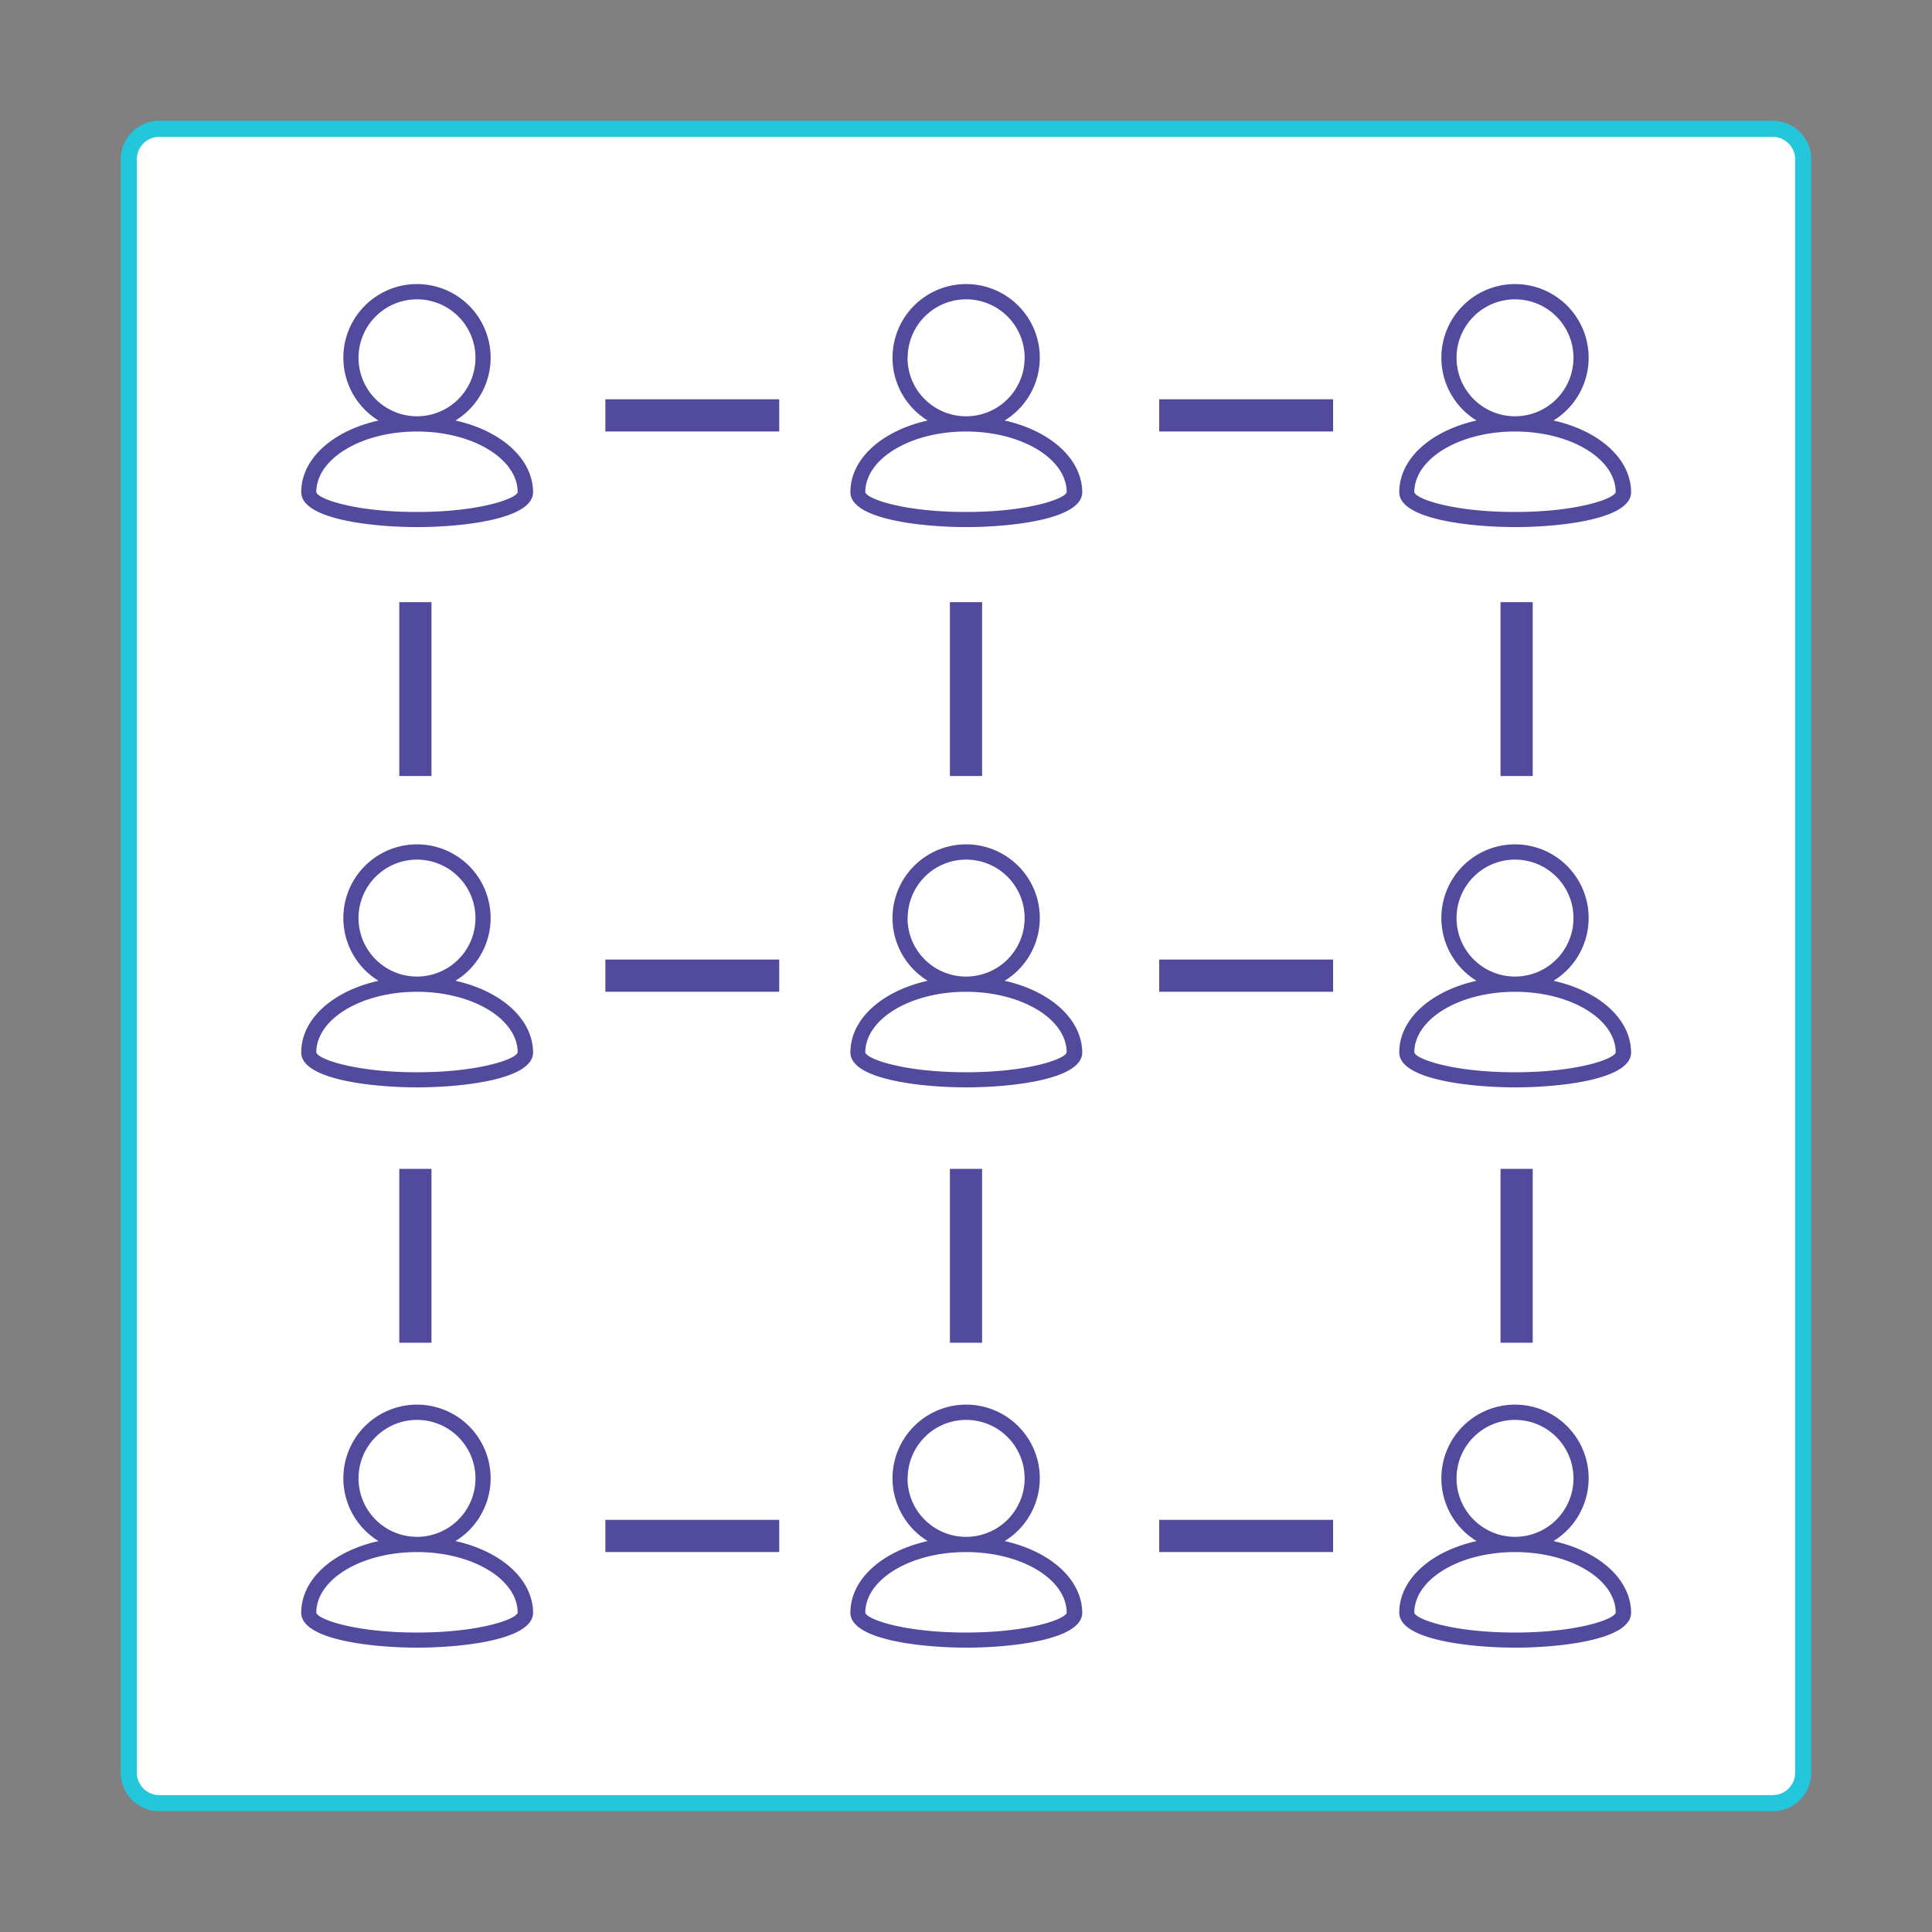 <svg id="Layer_1" data-name="Layer 1" xmlns="http://www.w3.org/2000/svg" viewBox="0 0 600 600"><rect x="0" y="0" width="600" height="600" fill="#808080" stroke="none"/><defs><style>.cls-1{fill:#fff;}.cls-2{fill:#24c6dc;}.cls-3{fill:#514a9d;}.cls-4{fill:none;stroke:#514a9d;stroke-miterlimit:10;stroke-width:10px;}</style></defs><title>muniblock</title><rect class="cls-1" x="40" y="40" width="520" height="520" rx="9.5" ry="9.5"/><path class="cls-2" d="M550.5,42.5a7,7,0,0,1,7,7v501a7,7,0,0,1-7,7H49.5a7,7,0,0,1-7-7V49.5a7,7,0,0,1,7-7h501m0-5H49.5a12,12,0,0,0-12,12v501a12,12,0,0,0,12,12h501a12,12,0,0,0,12-12V49.5a12,12,0,0,0-12-12Z"/><path class="cls-3" d="M141.45,130.59a22.87,22.87,0,1,0-23.9,0c-14.12,3.16-24,11.8-24,22.26,0,8.56,22.62,10.84,36,10.84s36-2.28,36-10.84C165.48,142.39,155.57,133.75,141.45,130.59Zm-30.11-19.44a18.16,18.16,0,1,1,18.16,18.13A18.17,18.17,0,0,1,111.34,111.15ZM129.5,159c-19.21,0-30.71-4-31.27-6.14,0-10.4,14-18.85,31.27-18.85s31.25,8.45,31.27,18.84C160.22,154.93,148.72,159,129.5,159Z"/><path class="cls-3" d="M312,130.59a22.87,22.87,0,1,0-23.9,0c-14.12,3.16-24,11.8-24,22.26,0,8.56,22.62,10.84,36,10.84s36-2.28,36-10.84C336,142.39,326.07,133.75,312,130.59Zm-30.11-19.44A18.16,18.16,0,1,1,300,129.28,18.17,18.17,0,0,1,281.84,111.15ZM300,159c-19.21,0-30.71-4-31.27-6.14,0-10.4,14-18.85,31.27-18.85s31.25,8.45,31.27,18.84C330.72,154.93,319.22,159,300,159Z"/><path class="cls-3" d="M482.45,130.59a22.87,22.87,0,1,0-23.9,0c-14.12,3.16-24,11.8-24,22.26,0,8.56,22.62,10.84,36,10.84s36-2.28,36-10.84C506.48,142.39,496.57,133.75,482.45,130.59Zm-30.11-19.44a18.16,18.16,0,1,1,18.16,18.13A18.17,18.17,0,0,1,452.34,111.15ZM470.5,159c-19.21,0-30.71-4-31.27-6.14,0-10.4,14-18.85,31.27-18.85s31.25,8.45,31.27,18.84C501.22,154.93,489.72,159,470.5,159Z"/><path class="cls-3" d="M141.45,304.59a22.87,22.87,0,1,0-23.9,0c-14.12,3.16-24,11.8-24,22.26,0,8.56,22.62,10.84,36,10.84s36-2.28,36-10.84C165.48,316.39,155.57,307.75,141.45,304.59Zm-30.11-19.44a18.16,18.16,0,1,1,18.16,18.13A18.17,18.17,0,0,1,111.34,285.15ZM129.5,333c-19.21,0-30.71-4.05-31.27-6.14,0-10.4,14-18.85,31.27-18.85s31.25,8.45,31.27,18.84C160.22,328.93,148.72,333,129.5,333Z"/><path class="cls-3" d="M312,304.59a22.87,22.87,0,1,0-23.9,0c-14.12,3.16-24,11.8-24,22.26,0,8.56,22.62,10.84,36,10.84s36-2.28,36-10.84C336,316.39,326.07,307.75,312,304.59Zm-30.11-19.44A18.16,18.16,0,1,1,300,303.28,18.17,18.17,0,0,1,281.84,285.15ZM300,333c-19.21,0-30.71-4.05-31.27-6.14,0-10.4,14-18.85,31.27-18.85s31.25,8.45,31.27,18.84C330.72,328.93,319.22,333,300,333Z"/><path class="cls-3" d="M482.45,304.59a22.87,22.87,0,1,0-23.9,0c-14.12,3.16-24,11.8-24,22.26,0,8.56,22.62,10.84,36,10.84s36-2.28,36-10.84C506.48,316.39,496.57,307.75,482.45,304.59Zm-30.11-19.44a18.16,18.16,0,1,1,18.16,18.13A18.17,18.17,0,0,1,452.34,285.15ZM470.5,333c-19.21,0-30.71-4.05-31.27-6.14,0-10.4,14-18.85,31.27-18.85s31.25,8.45,31.27,18.84C501.22,328.93,489.72,333,470.5,333Z"/><path class="cls-3" d="M141.45,478.59a22.87,22.87,0,1,0-23.9,0c-14.12,3.16-24,11.8-24,22.26,0,8.56,22.62,10.84,36,10.84s36-2.28,36-10.84C165.48,490.39,155.57,481.75,141.45,478.59Zm-30.11-19.44a18.16,18.16,0,1,1,18.16,18.13A18.17,18.17,0,0,1,111.34,459.15ZM129.5,507c-19.21,0-30.71-4.05-31.27-6.14,0-10.4,14-18.85,31.27-18.85s31.25,8.45,31.27,18.84C160.22,502.93,148.72,507,129.5,507Z"/><path class="cls-3" d="M312,478.59a22.87,22.87,0,1,0-23.9,0c-14.12,3.16-24,11.8-24,22.26,0,8.56,22.62,10.84,36,10.84s36-2.28,36-10.84C336,490.39,326.07,481.75,312,478.59Zm-30.11-19.44A18.16,18.16,0,1,1,300,477.28,18.17,18.17,0,0,1,281.84,459.15ZM300,507c-19.21,0-30.71-4.05-31.27-6.14,0-10.4,14-18.85,31.27-18.85s31.25,8.45,31.27,18.84C330.72,502.93,319.22,507,300,507Z"/><path class="cls-3" d="M482.45,478.59a22.87,22.87,0,1,0-23.9,0c-14.12,3.16-24,11.8-24,22.26,0,8.56,22.62,10.84,36,10.84s36-2.28,36-10.84C506.48,490.39,496.57,481.75,482.45,478.59Zm-30.11-19.44a18.16,18.16,0,1,1,18.16,18.13A18.17,18.17,0,0,1,452.34,459.15ZM470.5,507c-19.21,0-30.71-4.05-31.27-6.14,0-10.4,14-18.85,31.27-18.85s31.25,8.45,31.27,18.84C501.22,502.93,489.72,507,470.5,507Z"/><line class="cls-4" x1="129" y1="187" x2="129" y2="241"/><line class="cls-4" x1="300" y1="187" x2="300" y2="241"/><line class="cls-4" x1="471" y1="187" x2="471" y2="241"/><line class="cls-4" x1="188" y1="129" x2="242" y2="129"/><line class="cls-4" x1="360" y1="129" x2="414" y2="129"/><line class="cls-4" x1="188" y1="303" x2="242" y2="303"/><line class="cls-4" x1="360" y1="303" x2="414" y2="303"/><line class="cls-4" x1="129" y1="363" x2="129" y2="417"/><line class="cls-4" x1="300" y1="363" x2="300" y2="417"/><line class="cls-4" x1="471" y1="363" x2="471" y2="417"/><line class="cls-4" x1="360" y1="477" x2="414" y2="477"/><line class="cls-4" x1="188" y1="477" x2="242" y2="477"/></svg>